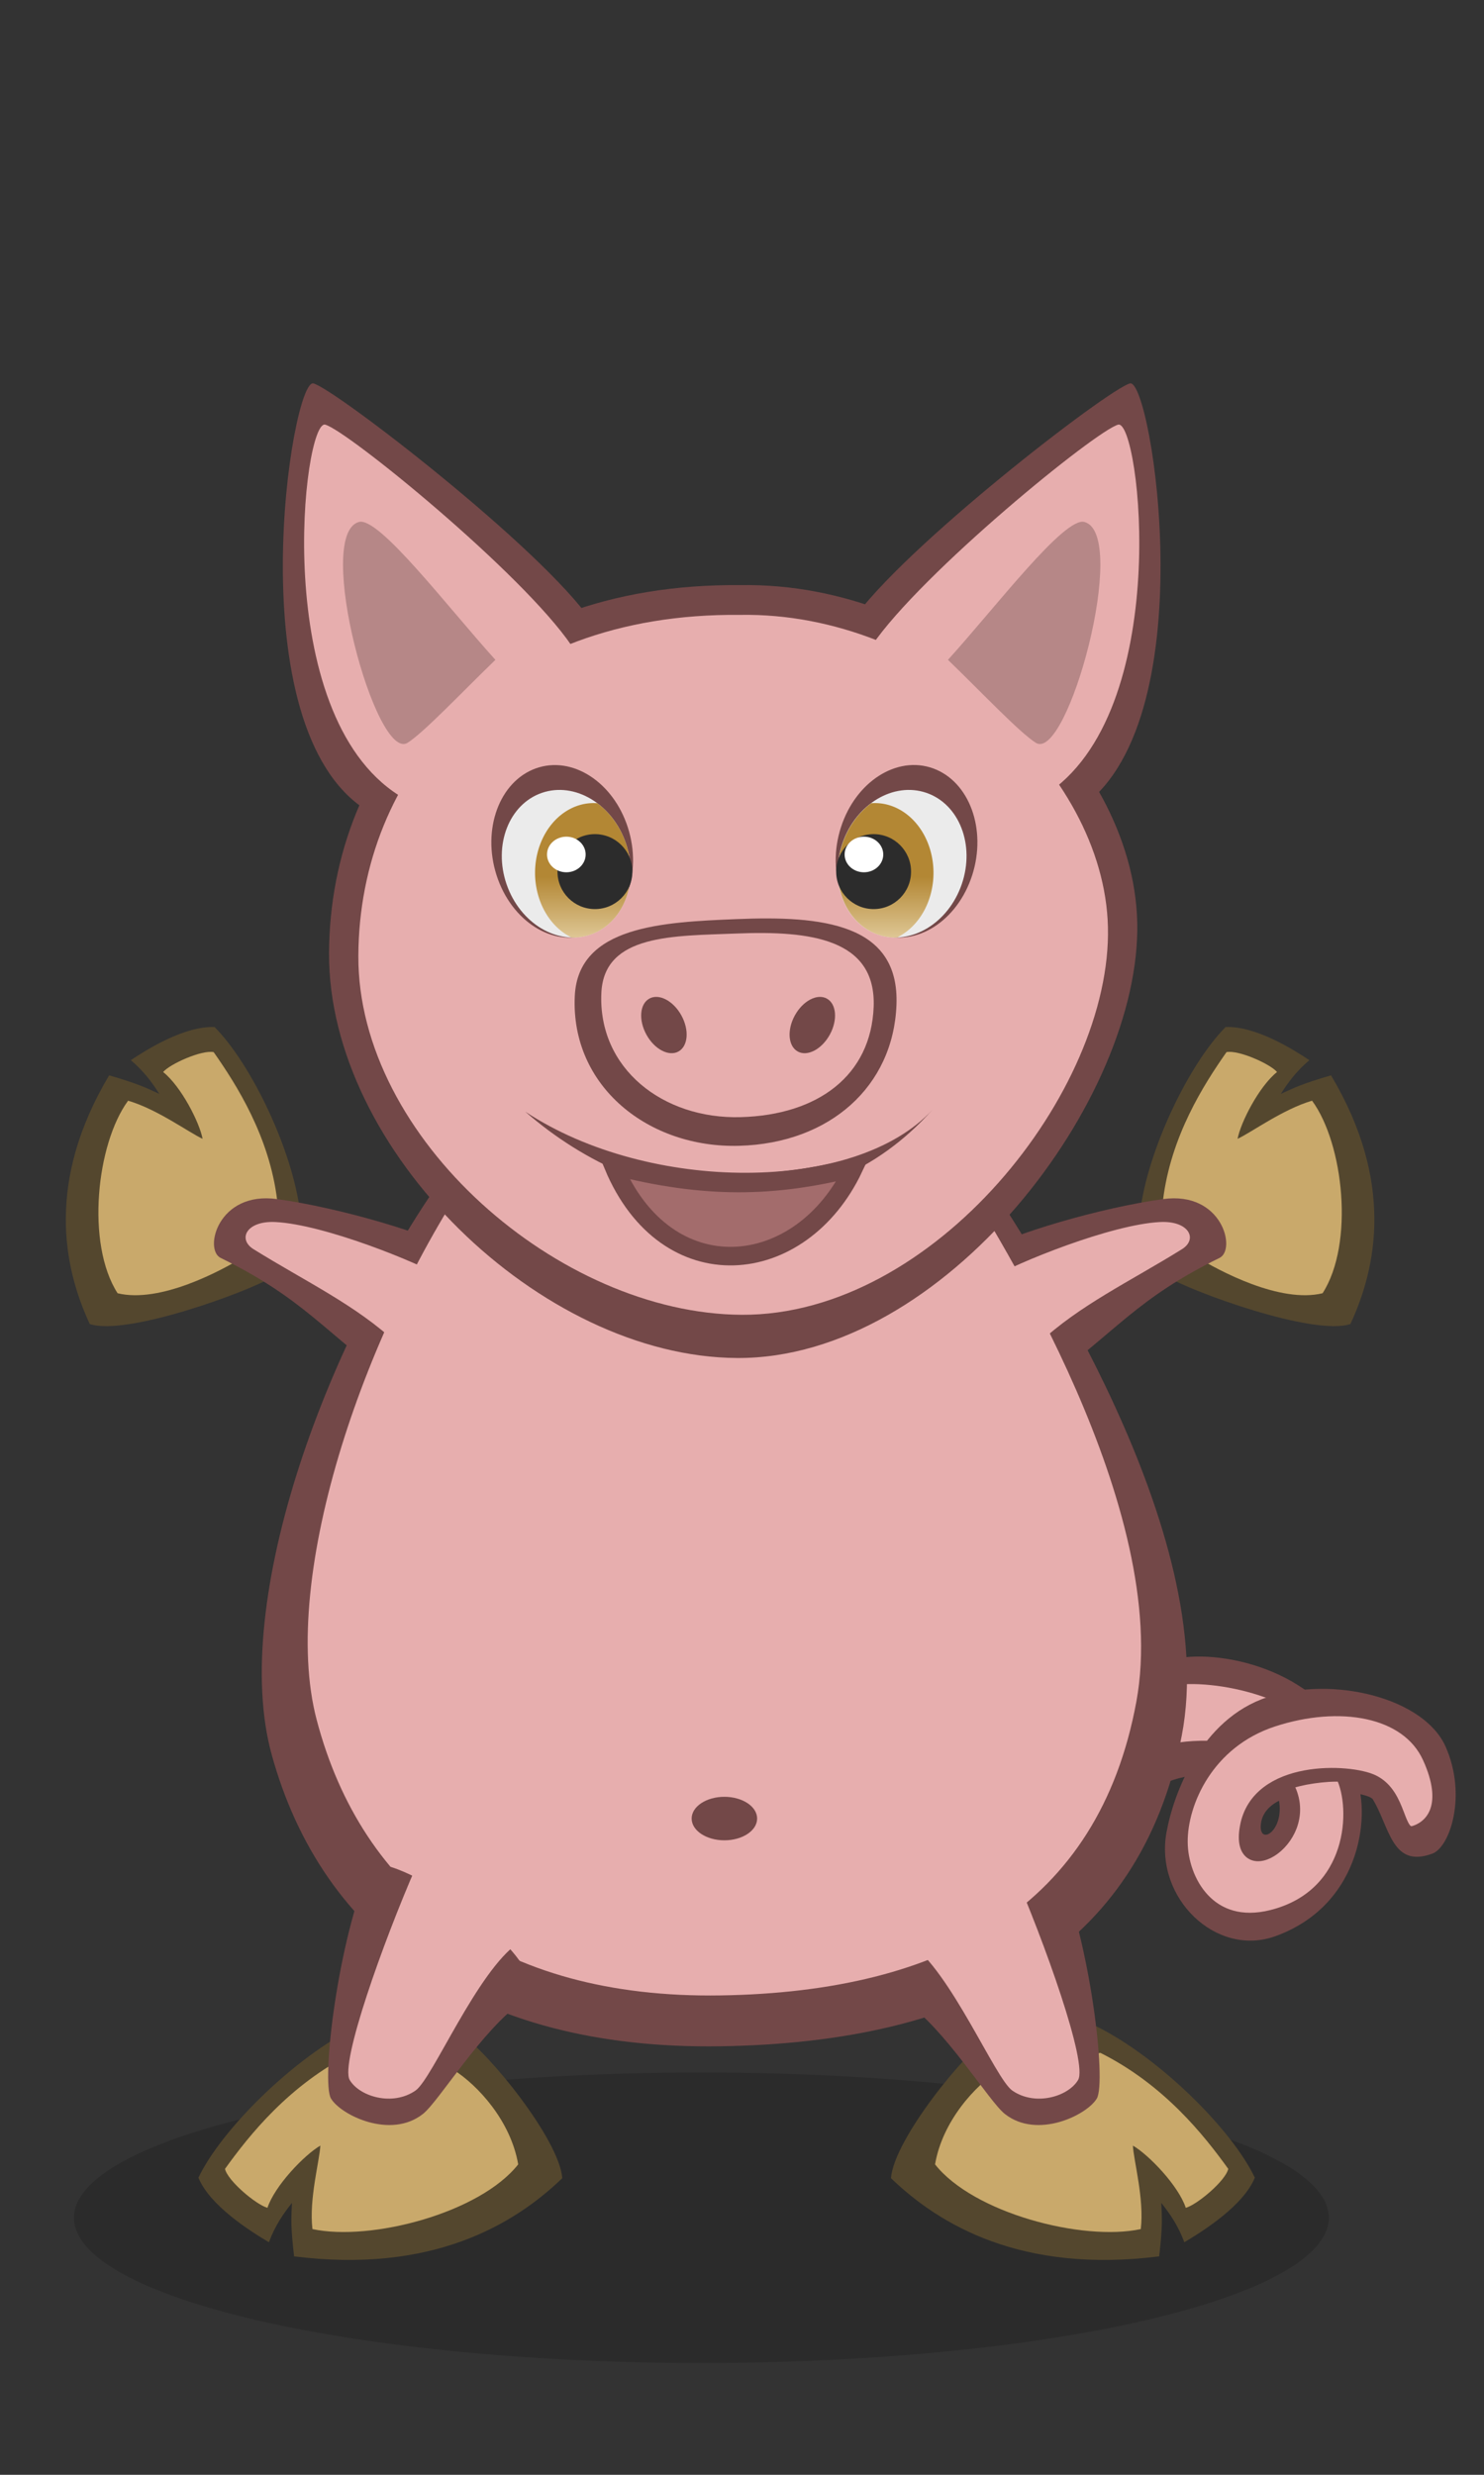 <svg xmlns:dc="http://purl.org/dc/elements/1.1/" xmlns:cc="http://creativecommons.org/ns#" xmlns:rdf="http://www.w3.org/1999/02/22-rdf-syntax-ns#" xmlns="http://www.w3.org/2000/svg" xmlns:xlink="http://www.w3.org/1999/xlink" width="120" height="200" viewBox="0 0 120 200" version="1.1" id="svg8"><rect x="0" y="0" width="120" height="200" fill="#333333" stroke="none"/><defs id="defs2"><linearGradient id="linearGradient1029"><stop style="stop-color:#b38734;stop-opacity:1" offset="0" id="stop1025"/><stop style="stop-color:#e0c998;stop-opacity:1" offset="1" id="stop1027"/></linearGradient><linearGradient xlink:href="#linearGradient1029" id="linearGradient1031" x1="47.887" y1="70.867" x2="47.887" y2="75.953" gradientUnits="userSpaceOnUse"/><linearGradient xlink:href="#linearGradient1029" id="linearGradient1031-9" x1="47.887" y1="70.867" x2="47.887" y2="75.953" gradientUnits="userSpaceOnUse" gradientTransform="matrix(-1 0 0 1 118.75 0)"/></defs><g id="layer1" style="display:inline"><ellipse style="display:inline;opacity:.999;fill:#000;fill-opacity:.149;stroke:none;stroke-width:1;stroke-miterlimit:4;stroke-dasharray:none;stroke-opacity:.996" id="path1535" cx="56.715" cy="179.226" rx="50.736" ry="11.737"/><path style="fill:#734848;fill-opacity:1;stroke:none;stroke-width:1px;stroke-linecap:butt;stroke-linejoin:miter;stroke-opacity:1" d="M94.998 134.055c4.108-.847 12.226 1.2 14.396 7.507-1.226 1.087-6.691 3.41-7.284 2.394-2.35-.702-5.211-.915-7.741.064-2.53.979.629-9.965.629-9.965z" id="path1415-6-1"/><path style="fill:#e7aeae;fill-opacity:1;stroke:none;stroke-width:1px;stroke-linecap:butt;stroke-linejoin:miter;stroke-opacity:1" d="M94.584 136.238c3.69-.667 11.182 1.046 13.117 4.997-1.113.597-4.241 1.733-4.779 1.175-1.77-1.967-6.208-1.964-8.503-1.426-2.294.538.165-4.746.165-4.746z" id="path1415-6"/><path style="fill:#734848;fill-opacity:1;stroke:none;stroke-width:1px;stroke-linecap:butt;stroke-linejoin:miter;stroke-opacity:1" d="M109.563 143.488c1.308 2.702.728 10.385-6.41 12.977-4.822 1.75-9.773-3.078-8.834-8.346.567-3.18 2.8-9.172 8.132-10.951 5.332-1.78 12.687.045 14.44 3.978 1.751 3.933.36 8.126-1.063 8.653-3.284 1.216-3.445-2.136-4.815-4.382-.48-.787-8.686-1.536-9.056 2.014-.2 1.91 2.256.367 1.306-2.565 1.007-.434 4.94-1.458 6.3-1.378z" id="path1415-2"/><path style="fill:#54472e;fill-opacity:1;stroke:none;stroke-width:1px;stroke-linecap:butt;stroke-linejoin:miter;stroke-opacity:1" d="M94.418 103.193c1.867 1.158 11.766 4.803 14.78 3.808 2.154-4.633 3.531-11.552-1.568-20.098-2.354.685-2.971 1.002-4.057 1.498.553-.872 1.199-1.777 2.304-2.726-1.316-.872-4.35-2.777-6.776-2.672-2.939 2.963-6.307 9.89-6.932 15.075z" id="path1213-1-9-2"/><path style="fill:#c9a96b;fill-opacity:1;stroke:none;stroke-width:1px;stroke-linecap:butt;stroke-linejoin:miter;stroke-opacity:1" d="M96.683 101.533c1.867 1.158 6.829 3.819 10.265 2.98 2.572-4.005 1.707-12.073-.85-15.56-2.354.684-4.938 2.584-6.024 3.08.25-1.329 1.733-4.235 3.19-5.398-.542-.647-3.112-1.8-4.086-1.608-1.849 2.636-4.513 6.81-5.138 11.995z" id="path1213-2-8"/><path style="fill:#734848;fill-opacity:1;stroke:none;stroke-width:1px;stroke-linecap:butt;stroke-linejoin:miter;stroke-opacity:1" d="M79.338 101.167c2.463-1.444 9.622-3.561 14.714-4.264 4.778-.66 5.94 4.08 4.562 4.755-6.701 3.285-8.36 5.963-13.896 9.965-3.615 2.613-5.6-8.985-5.38-10.456z" id="path1317-5-9"/><path style="fill:#54472e;fill-opacity:1;stroke:none;stroke-width:1px;stroke-linecap:butt;stroke-linejoin:miter;stroke-opacity:1" d="M22.038 103.193c-1.867 1.158-11.766 4.803-14.78 3.808-2.154-4.633-3.53-11.552 1.568-20.098 2.354.685 2.972 1.002 4.057 1.498-.553-.872-1.199-1.777-2.304-2.726 1.316-.872 4.35-2.777 6.776-2.672 2.939 2.963 6.307 9.89 6.932 15.075z" id="path1213-1-9"/><path style="fill:#c9a96b;fill-opacity:1;stroke:none;stroke-width:1px;stroke-linecap:butt;stroke-linejoin:miter;stroke-opacity:1" d="M19.773 101.533c-1.867 1.158-6.829 3.819-10.265 2.98-2.572-4.005-1.707-12.073.85-15.56 2.354.684 4.938 2.584 6.024 3.08-.25-1.329-1.733-4.235-3.19-5.398.542-.647 3.112-1.8 4.086-1.608 1.849 2.636 4.513 6.81 5.138 11.995z" id="path1213-2"/><path style="fill:#734848;fill-opacity:1;stroke:none;stroke-width:1px;stroke-linecap:butt;stroke-linejoin:miter;stroke-opacity:1" d="M37.118 101.167c-2.463-1.444-9.622-3.561-14.714-4.264-4.778-.66-5.94 4.08-4.562 4.755 6.701 3.285 8.36 5.963 13.896 9.965 3.615 2.613 5.6-8.985 5.38-10.456z" id="path1317-5"/><path style="fill:#54472e;fill-opacity:1;stroke:none;stroke-width:1px;stroke-linecap:butt;stroke-linejoin:miter;stroke-opacity:1" d="M80.093 164.528c-2.012 1.276-7.795 8.334-8.048 11.5 3.92 3.776 10.563 7.72 21.686 6.32.294-2.435.227-3.128.175-4.321.674.847 1.343 1.793 1.862 3.179 1.475-.877 4.769-2.939 5.7-5.217-1.837-3.857-7.634-9.64-12.788-12.222z" id="path1213-1-3"/><path style="fill:#c9a96b;fill-opacity:1;stroke:none;stroke-width:1px;stroke-linecap:butt;stroke-linejoin:miter;stroke-opacity:1" d="M80.857 167.26c-2.012 1.275-4.648 4.16-5.246 7.653 3.085 3.92 11.892 6.241 16.635 5.23.294-2.436-.584-5.554-.636-6.747 1.281.745 3.683 3.235 4.275 5.028.909-.25 3.216-2.175 3.434-3.147-1.963-2.724-5.184-6.795-10.337-9.376z" id="path1213-7"/><path style="fill:#54472e;fill-opacity:1;stroke:none;stroke-width:1px;stroke-linecap:butt;stroke-linejoin:miter;stroke-opacity:1" d="M37.42 164.528c2.011 1.276 7.794 8.334 8.048 11.5-3.92 3.776-10.564 7.72-21.686 6.32-.294-2.435-.227-3.128-.175-4.321-.674.847-1.344 1.793-1.862 3.179-1.475-.877-4.769-2.939-5.7-5.217 1.837-3.857 7.634-9.64 12.787-12.222z" id="path1213-1"/><path style="fill:#c9a96b;fill-opacity:1;stroke:none;stroke-width:1px;stroke-linecap:butt;stroke-linejoin:miter;stroke-opacity:1" d="M36.655 167.26c2.012 1.275 4.648 4.16 5.247 7.653-3.085 3.92-11.892 6.241-16.636 5.23-.293-2.436.585-5.554.637-6.747-1.281.745-3.683 3.235-4.276 5.028-.908-.25-3.215-2.175-3.433-3.147 1.963-2.724 5.183-6.795 10.337-9.376z" id="path1213"/><path style="opacity:1;fill:#734848;fill-opacity:1;stroke:none;stroke-width:1px;stroke-linecap:butt;stroke-linejoin:miter;stroke-opacity:1" d="M36.575 94.073c-10.148 13.812-18 35.426-14.605 47.73 4.057 14.711 16.234 23.871 36.277 23.566 20.042-.305 33.925-7.6 37.312-25.1 3.164-16.345-12.243-39.577-16.159-45.558-3.915-5.982-38.154-7.96-42.825-.638z" id="path1169-2"/><path style="fill:#734848;fill-opacity:1;stroke:none;stroke-width:1px;stroke-linecap:butt;stroke-linejoin:miter;stroke-opacity:1" d="M85.465 150.65c2.692 6.147 4.023 17.603 3.226 18.94-.796 1.339-4.82 3.315-7.438 1.247-1.316-1.04-4.79-6.856-8.142-9.156-3.353-2.3 8.856-11.504 12.354-11.032z" id="path1191-6-9"/><path style="opacity:1;fill:#e7aeae;fill-opacity:1;stroke:none;stroke-width:1px;stroke-linecap:butt;stroke-linejoin:miter;stroke-opacity:1" d="M38.758 93.818c-9.14 13.065-16.213 33.51-13.156 45.15 3.655 13.915 14.624 22.58 32.677 22.291 18.054-.288 30.56-7.188 33.61-23.742 2.85-15.462-11.028-37.438-14.555-43.096-3.527-5.658-34.368-7.53-38.576-.603z" id="path1169"/><path style="opacity:1;fill:#734848;fill-opacity:1;stroke:none;stroke-width:1px;stroke-linecap:butt;stroke-linejoin:miter;stroke-opacity:1" d="M59.912 47.287c16.418-.274 31.714 13.526 32.047 27.22.349 14.316-15.604 35.326-32.352 35.24-15.894-.083-33.07-16.807-33-32.722.07-15.915 11.87-29.965 33.305-29.738z" id="path904-3"/><path style="opacity:1;fill:#734848;fill-opacity:1;stroke:none;stroke-width:1px;stroke-linecap:butt;stroke-linejoin:miter;stroke-opacity:1" d="M47.832 50.22c-4.007-5.887-20.721-18.772-22.489-19.235-1.768-.464-6.253 27.844 4.29 34.487 10.542 6.642 18.563-12.324 18.2-15.252z" id="path906-7"/><path style="opacity:1;fill:#e7aeae;fill-opacity:1;stroke:none;stroke-width:1px;stroke-linecap:butt;stroke-linejoin:miter;stroke-opacity:1" d="M46.216 52.172c-4.007-5.886-18.15-17.39-19.918-17.854-1.768-.463-4.561 23.33 5.981 29.972 10.543 6.643 14.3-9.19 13.937-12.118z" id="path906"/><path style="opacity:1;fill:#734848;fill-opacity:1;stroke:none;stroke-width:1px;stroke-linecap:butt;stroke-linejoin:miter;stroke-opacity:1" d="M68.883 50.22c4.008-5.887 20.722-18.772 22.49-19.235 1.767-.464 6.252 27.844-4.29 34.487-10.543 6.642-18.563-12.324-18.2-15.252z" id="path906-7-5"/><path style="opacity:1;fill:#e7aeae;fill-opacity:1;stroke:none;stroke-width:1px;stroke-linecap:butt;stroke-linejoin:miter;stroke-opacity:1" d="M59.866 49.692c15.228-.253 29.415 12.532 29.724 25.219.323 13.263-14.077 31.424-29.61 31.343-14.742-.076-31.069-14.266-31.003-29.01.065-14.745 11.008-27.761 30.89-27.552z" id="path904"/><path style="opacity:1;fill:#b68787;fill-opacity:1;stroke:none;stroke-width:1px;stroke-linecap:butt;stroke-linejoin:miter;stroke-opacity:1" d="M40.06 53.324c-3.866-4.266-9.417-11.588-11.036-11.141-3.653 1.008 1.38 19.468 3.937 17.844 1.34-.852 4.393-4.09 7.1-6.703z" id="path908"/><path style="opacity:1;fill:#e7aeae;fill-opacity:1;stroke:none;stroke-width:1px;stroke-linecap:butt;stroke-linejoin:miter;stroke-opacity:1" d="M70.5 52.172c4.007-5.886 18.15-17.39 19.918-17.854 1.768-.463 4.56 23.33-5.982 29.972-10.542 6.643-14.3-9.19-13.937-12.118z" id="path906-3"/><path style="opacity:1;fill:#b68787;fill-opacity:1;stroke:none;stroke-width:1px;stroke-linecap:butt;stroke-linejoin:miter;stroke-opacity:1" d="M76.655 53.324c3.866-4.266 9.417-11.588 11.037-11.141 3.653 1.008-1.38 19.468-3.938 17.844-1.34-.852-4.392-4.09-7.1-6.703z" id="path908-5"/><ellipse style="opacity:1;fill:#734848;fill-opacity:1;stroke:none;stroke-width:1.501;stroke-opacity:.996" id="path999" cx="22.236" cy="80.259" rx="5.647" ry="7.036" transform="matrix(.94 -.342 .306 .952 0 0)"/><ellipse style="opacity:1;fill:#ebebeb;fill-opacity:1;stroke:none;stroke-width:1.5;stroke-opacity:.996" id="path999-6" cx="20.722" cy="80.869" rx="5.1" ry="6.055" transform="rotate(-18.902) skewX(-.013)"/><path id="path1023" style="opacity:1;fill:url(#linearGradient1031);fill-opacity:1;stroke:none;stroke-width:1.5;stroke-opacity:.996" d="M48.002 64.9a4.735 5.638 0 0 0-4.736 5.64 4.735 5.638 0 0 0 2.953 5.222 6.055 5.1 71.143 0 0 1.525-.23 6.055 5.1 71.143 0 0 2.865-7.384 6.055 5.1 71.143 0 0-2.308-3.236 4.735 5.638 0 0 0-.299-.012z"/><circle style="opacity:1;fill:#2c2c2c;fill-opacity:1;stroke:none;stroke-width:1.5;stroke-opacity:.996" id="path1054" cx="48.107" cy="70.439" r="3.028"/><ellipse style="opacity:1;fill:#fff;fill-opacity:1;stroke:none;stroke-width:1.5;stroke-opacity:.996" id="path1056" cx="45.795" cy="69.055" rx="1.562" ry="1.439"/><ellipse style="opacity:1;fill:#734848;fill-opacity:1;stroke:none;stroke-width:1.501;stroke-opacity:.996" id="path999-7" cx="-90.882" cy="39.617" rx="5.647" ry="7.036" transform="matrix(-.94 -.342 -.306 .952 0 0)"/><ellipse style="opacity:1;fill:#ebebeb;fill-opacity:1;stroke:none;stroke-width:1.5;stroke-opacity:.996" id="path999-6-0" cx="-91.633" cy="42.401" rx="5.1" ry="6.055" transform="matrix(-.946 -.324 -.324 .946 0 0)"/><path id="path1023-9" style="opacity:1;fill:url(#linearGradient1031-9);fill-opacity:1;stroke:none;stroke-width:1.5;stroke-opacity:.996" d="M70.748 64.9a4.735 5.638 0 0 1 4.736 5.64 4.735 5.638 0 0 1-2.953 5.222 5.1 6.055 18.857 0 1-1.525-.23 5.1 6.055 18.857 0 1-2.865-7.384 5.1 6.055 18.857 0 1 2.308-3.236 4.735 5.638 0 0 1 .3-.012z"/><circle style="opacity:1;fill:#2c2c2c;fill-opacity:1;stroke:none;stroke-width:1.5;stroke-opacity:.996" id="path1054-3" cx="-70.643" cy="70.439" r="3.028" transform="scale(-1 1)"/><ellipse style="opacity:1;fill:#fff;fill-opacity:1;stroke:none;stroke-width:1.5;stroke-opacity:.996" id="path1056-6" cx="-69.86" cy="69.055" rx="1.562" ry="1.439" transform="scale(-1 1)"/><path style="opacity:1;fill:#734848;fill-opacity:1;stroke:none;stroke-width:1px;stroke-linecap:butt;stroke-linejoin:miter;stroke-opacity:1" d="M59.564 74.277c6.9-.283 13.177.337 12.927 6.923-.25 6.587-5.376 11.19-12.708 11.398-7.332.208-13.643-4.795-13.305-12.099.262-5.679 7.132-5.977 13.086-6.222z" id="path1121-0"/><path style="opacity:1;fill:#e7aeae;fill-opacity:1;stroke:none;stroke-width:1px;stroke-linecap:butt;stroke-linejoin:miter;stroke-opacity:1" d="M59.574 75.441c5.908-.238 11.286.407 11.072 5.93-.213 5.522-4.474 8.736-10.751 8.91-6.277.175-11.556-3.928-11.267-10.052.225-4.762 5.848-4.583 10.946-4.788z" id="path1121"/><ellipse style="opacity:1;fill:#734848;fill-opacity:1;stroke:none;stroke-width:1.5;stroke-opacity:.996" id="path1143" cx="7.118" cy="98.457" rx="1.613" ry="2.44" transform="rotate(-28.811)"/><ellipse style="opacity:1;fill:#734848;fill-opacity:1;stroke:none;stroke-width:1.5;stroke-opacity:.996" id="path1143-6" cx="-97.477" cy="40.93" rx="1.613" ry="2.44" transform="scale(-1 1) rotate(-28.811)"/><path style="opacity:1;fill:#734848;fill-opacity:1;stroke:none;stroke-width:1px;stroke-linecap:butt;stroke-linejoin:miter;stroke-opacity:1" d="M42.47 89.835c10.016 6.62 26.72 6.616 32.93-.153-9.095 10.207-23.174 8.671-32.93.153z" id="path1165"/><path style="opacity:1;fill:#a36c6c;fill-opacity:1;stroke:#734848;stroke-width:1.5;stroke-linecap:butt;stroke-linejoin:miter;stroke-miterlimit:4;stroke-dasharray:none;stroke-opacity:1" d="M49.597 94.198c4.29 10.245 15.177 9.2 19.443.17-6.486 1.619-11.995 1.737-19.443-.17z" id="path1167"/><path style="fill:#e7aeae;fill-opacity:1;stroke:none;stroke-width:1px;stroke-linecap:butt;stroke-linejoin:miter;stroke-opacity:1" d="M81.788 150.806c2.691 6.148 6.184 15.951 5.388 17.29-.797 1.337-3.46 2.142-5.32.852-1.379-.955-4.975-9.65-8.328-11.95-3.352-2.3 4.762-6.664 8.26-6.192z" id="path1191-2"/><ellipse style="opacity:1;fill:#734848;fill-opacity:1;stroke:none;stroke-width:1.5;stroke-miterlimit:4;stroke-dasharray:none;stroke-opacity:1" id="path1267" cx="58.576" cy="146.966" rx="2.648" ry="1.758"/><path style="fill:#734848;fill-opacity:1;stroke:none;stroke-width:1px;stroke-linecap:butt;stroke-linejoin:miter;stroke-opacity:1" d="M29.989 150.65c-2.692 6.147-4.023 17.603-3.226 18.94.797 1.339 4.82 3.315 7.438 1.247 1.316-1.04 4.79-6.856 8.143-9.156 3.352-2.3-8.857-11.504-12.355-11.032z" id="path1191-6-9-0"/><path style="fill:#e7aeae;fill-opacity:1;stroke:none;stroke-width:1px;stroke-linecap:butt;stroke-linejoin:miter;stroke-opacity:1" d="M33.667 150.806c-2.692 6.148-6.185 15.951-5.388 17.29.797 1.337 3.459 2.142 5.32.852 1.378-.955 4.975-9.65 8.327-11.95 3.352-2.3-4.761-6.664-8.26-6.192z" id="path1191-2-2"/><path style="fill:#e7aeae;fill-opacity:1;stroke:none;stroke-width:1px;stroke-linecap:butt;stroke-linejoin:miter;stroke-opacity:1" d="M36.19 103.418c-2.463-1.444-9.984-4.457-13.909-4.66-2.354-.12-3.084 1.385-1.78 2.195 4.167 2.591 8.307 4.53 11.556 7.585 3.25 3.054 4.353-3.649 4.133-5.12z" id="path1317"/><path style="fill:#e7aeae;fill-opacity:1;stroke:none;stroke-width:1px;stroke-linecap:butt;stroke-linejoin:miter;stroke-opacity:1" d="M79.887 103.418c2.463-1.444 9.984-4.457 13.909-4.66 2.354-.12 3.084 1.385 1.78 2.195-4.167 2.591-8.306 4.53-11.556 7.585-3.25 3.054-4.353-3.649-4.133-5.12z" id="path1317-3"/><path style="fill:#e7aeae;fill-opacity:1;stroke:#734848;stroke-width:1px;stroke-linecap:butt;stroke-linejoin:miter;stroke-opacity:1" d="M108.508 143.495c1.309 2.637 1.015 9.66-5.648 11.347-5.067 1.283-7.297-2.91-7.32-5.973-.025-3.157 2.088-8.089 7.42-9.826 5.332-1.738 10.811-.85 12.563 2.99 1.752 3.84.295 5.55-1.147 6.007-1.443.457-1.007-2.956-3.322-4.106-1.865-.926-9.38-1.28-10.293 3.698-.914 4.978 5.871.896 3.274-3.47 1.007-.423 3.113-.745 4.473-.667z" id="path1415"/></g></svg>